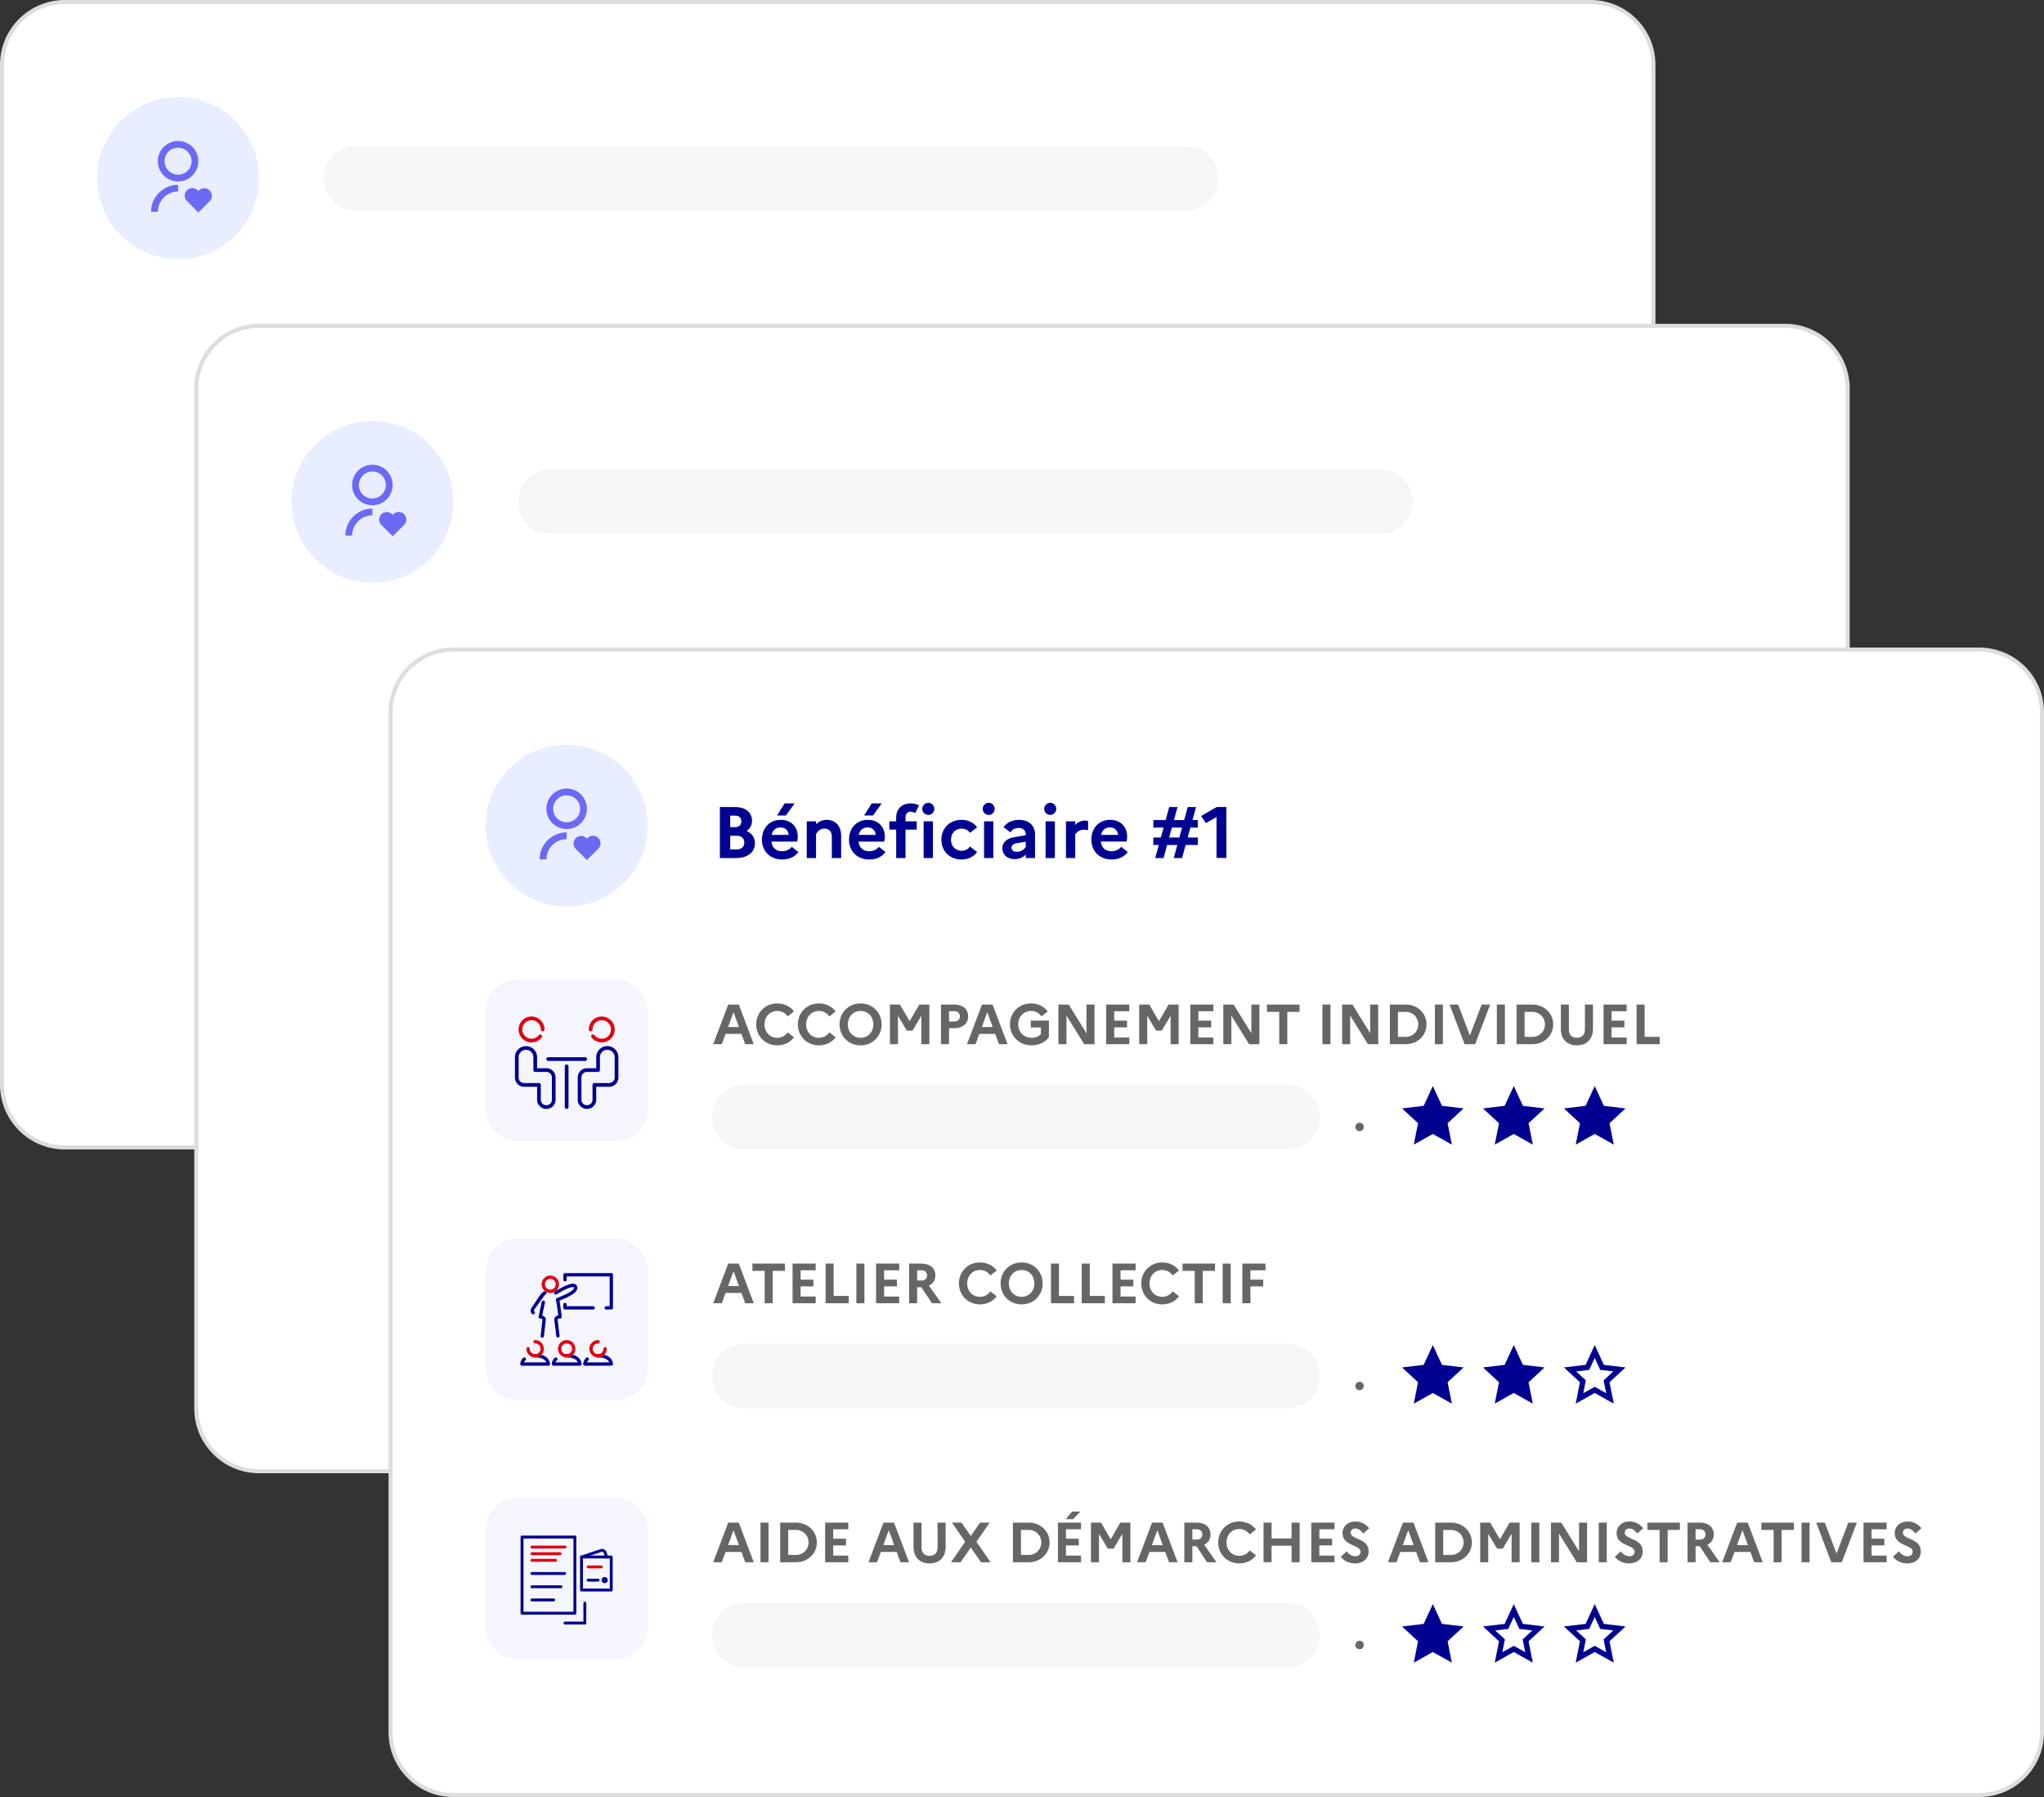 <svg width="505" height="444" viewBox="0 0 505 444" fill="none" xmlns="http://www.w3.org/2000/svg"><rect x="0" y="0" width="505" height="444" fill="#333333" stroke="none"/><g clip-path="url(#a)"><path d="M393 .5H16C7.44.5.5 7.44.5 16v252c0 8.56 6.94 15.5 15.5 15.5h377c8.56 0 15.5-6.94 15.5-15.5V16c0-8.56-6.94-15.5-15.5-15.5" fill="#fff"/><path d="M393 .5H16C7.44.5.5 7.44.5 16v252c0 8.56 6.94 15.5 15.5 15.5h377c8.56 0 15.5-6.94 15.5-15.5V16c0-8.56-6.94-15.5-15.5-15.5Z" stroke="#DDD"/><path d="M64 44c0-11.046-8.954-20-20-20s-20 8.954-20 20 8.954 20 20 20 20-8.954 20-20" fill="#E8EDFF"/><path fill-rule="evenodd" clip-rule="evenodd" d="m48.867 47.049.147.147.148-.147a1.875 1.875 0 0 1 2.652 2.651l-2.8 2.8-2.798-2.8a1.875 1.875 0 1 1 2.651-2.651M44 45.666v1.667a5 5 0 0 0-5 5h-1.667c0-3.6 2.86-6.55 6.459-6.663zm0-10.833a5 5 0 0 1 5 5 5 5 0 0 1-4.813 4.997l-.187.003c-2.763 0-5-2.237-5-5a5 5 0 0 1 4.812-4.997zm0 1.667a3.332 3.332 0 1 0 0 6.666 3.332 3.332 0 1 0 0-6.666" fill="#6A6AF4"/><path d="M293 36H88a8 8 0 1 0 0 16h205a8 8 0 0 0 0-16" fill="#F6F6F6"/><path d="M441 80.5H64c-8.56 0-15.5 6.94-15.5 15.5v252c0 8.56 6.94 15.5 15.5 15.5h377c8.56 0 15.5-6.94 15.5-15.5V96c0-8.56-6.94-15.5-15.5-15.5" fill="#fff"/><path d="M441 80.5H64c-8.56 0-15.5 6.94-15.5 15.5v252c0 8.56 6.94 15.5 15.5 15.5h377c8.56 0 15.5-6.94 15.5-15.5V96c0-8.56-6.94-15.5-15.5-15.5Z" stroke="#DDD"/><path d="M112 124c0-11.046-8.954-20-20-20s-20 8.954-20 20 8.954 20 20 20 20-8.954 20-20" fill="#E8EDFF"/><path fill-rule="evenodd" clip-rule="evenodd" d="m96.867 127.049.147.147.148-.147a1.873 1.873 0 0 1 3.137.84 1.88 1.88 0 0 1-.485 1.812l-2.8 2.799-2.798-2.799a1.875 1.875 0 0 1 2.651-2.652M92 125.666v1.667a5 5 0 0 0-5 5h-1.667a6.666 6.666 0 0 1 6.459-6.663zm0-10.833a5 5 0 0 1 5 5 5 5 0 0 1-4.813 4.997l-.187.003c-2.763 0-5-2.237-5-5a5 5 0 0 1 4.812-4.997zm0 1.667a3.33 3.33 0 0 0-3.333 3.333A3.33 3.33 0 0 0 92 123.166a3.33 3.33 0 0 0 3.333-3.333A3.33 3.33 0 0 0 92 116.5" fill="#6A6AF4"/><path d="M341 116H136a8 8 0 0 0 0 16h205a8 8 0 0 0 0-16" fill="#F6F6F6"/><path d="M489 160.5H112c-8.56 0-15.5 6.94-15.5 15.5v252c0 8.56 6.94 15.5 15.5 15.5h377c8.56 0 15.5-6.94 15.5-15.5V176c0-8.56-6.94-15.5-15.5-15.5" fill="#fff"/><path d="M489 160.5H112c-8.56 0-15.5 6.94-15.5 15.5v252c0 8.56 6.94 15.5 15.5 15.5h377c8.56 0 15.5-6.94 15.5-15.5V176c0-8.56-6.94-15.5-15.5-15.5Z" stroke="#DDD"/><path d="M160 204c0-11.046-8.954-20-20-20s-20 8.954-20 20 8.954 20 20 20 20-8.954 20-20" fill="#E8EDFF"/><path fill-rule="evenodd" clip-rule="evenodd" d="m144.867 207.049.147.147.148-.147a1.874 1.874 0 0 1 3.137.84 1.87 1.87 0 0 1-.485 1.812l-2.8 2.799-2.798-2.799a1.876 1.876 0 0 1 2.651-2.652M140 205.666v1.667a5 5 0 0 0-5 5h-1.667a6.666 6.666 0 0 1 6.459-6.663zm0-10.833a5 5 0 0 1 5 5 5 5 0 0 1-4.813 4.997l-.187.003c-2.763 0-5-2.237-5-5a5 5 0 0 1 4.812-4.997zm0 1.667a3.33 3.33 0 0 0-3.333 3.333 3.33 3.33 0 0 0 3.333 3.333 3.33 3.33 0 0 0 3.333-3.333A3.33 3.33 0 0 0 140 196.5" fill="#6A6AF4"/><path d="M177.854 212v-12.6h3.708c2.628 0 4.23 1.296 4.23 3.42 0 1.026-.468 1.908-1.35 2.484 1.332.594 2.07 1.674 2.07 2.988 0 2.304-1.782 3.708-4.68 3.708zm3.762-10.476h-1.206v2.844h1.206c.972 0 1.548-.522 1.548-1.44 0-.882-.576-1.404-1.548-1.404m.36 4.968h-1.566v3.384h1.566c1.188 0 1.908-.63 1.908-1.692 0-1.08-.72-1.692-1.908-1.692m12.197-5.004h-2.196l1.872-2.988h2.484zm3.078 9.036c-.846 1.134-2.25 1.836-3.96 1.836-3.222 0-5.04-2.25-5.04-4.896 0-2.682 1.692-4.896 4.662-4.896 2.52 0 4.176 1.71 4.176 4.086 0 .504-.072.972-.144 1.278h-6.354c.216 1.692 1.26 2.376 2.682 2.376.99 0 1.854-.432 2.34-1.08zm-4.392-6.084c-1.17 0-1.944.648-2.196 1.836h4.176c-.036-.918-.702-1.836-1.98-1.836m6.464 7.56v-9.072h2.286v.72c.63-.612 1.476-1.08 2.682-1.08 1.962 0 3.528 1.35 3.528 4.032v5.4h-2.304v-5.31c0-1.206-.684-1.962-1.8-1.962-1.152 0-1.764.774-2.106 1.35V212zm16.366-10.512h-2.196l1.872-2.988h2.484zm3.078 9.036c-.846 1.134-2.25 1.836-3.96 1.836-3.222 0-5.04-2.25-5.04-4.896 0-2.682 1.692-4.896 4.662-4.896 2.52 0 4.176 1.71 4.176 4.086 0 .504-.072.972-.144 1.278h-6.354c.216 1.692 1.26 2.376 2.682 2.376.99 0 1.854-.432 2.34-1.08zm-4.392-6.084c-1.17 0-1.944.648-2.196 1.836h4.176c-.036-.918-.702-1.836-1.98-1.836m5.348-1.512h1.692v-.954c0-1.926 1.278-3.474 3.546-3.474.828 0 1.53.198 2.106.504l-.972 1.908c-.27-.198-.63-.36-1.098-.36-.774 0-1.278.54-1.278 1.368v1.008h2.772v2.052h-2.772V212h-2.304v-7.02h-1.692zm9.633-1.584c-.81 0-1.494-.684-1.494-1.494s.684-1.494 1.494-1.494 1.476.684 1.476 1.494-.666 1.494-1.476 1.494M228.204 212v-9.072h2.286V212zm9.383-1.8c.9 0 1.62-.414 2.052-1.044l1.782 1.368c-.846 1.116-2.178 1.836-3.834 1.836-3.132 0-5.004-2.25-5.004-4.896s1.872-4.896 5.004-4.896c1.656 0 2.988.72 3.834 1.836l-1.782 1.368c-.432-.63-1.152-1.044-2.088-1.044-1.494 0-2.592 1.152-2.592 2.736 0 1.602 1.098 2.736 2.628 2.736m6.693-8.856c-.81 0-1.494-.684-1.494-1.494s.684-1.494 1.494-1.494 1.476.684 1.476 1.494-.666 1.494-1.476 1.494M243.128 212v-9.072h2.286V212zm7.583.27c-1.818 0-3.06-1.044-3.06-2.718 0-1.368 1.062-2.394 3.006-2.718l2.772-.468v-.234c0-.954-.72-1.566-1.764-1.566-.882 0-1.566.414-2.052 1.08l-1.674-1.278c.81-1.116 2.142-1.8 3.798-1.8 2.628 0 3.978 1.566 3.978 3.564V212h-2.286v-.882c-.576.702-1.656 1.152-2.718 1.152m-.792-2.826c0 .612.486 1.008 1.26 1.008 1.044 0 1.8-.486 2.25-1.206v-1.278l-2.16.36c-.954.162-1.35.558-1.35 1.116m9.566-8.1c-.81 0-1.494-.684-1.494-1.494s.684-1.494 1.494-1.494 1.476.684 1.476 1.494-.666 1.494-1.476 1.494M258.333 212v-9.072h2.286V212zm5.027 0v-9.072h2.286v.9c.594-.612 1.368-1.08 2.394-1.08.306 0 .576.054.792.126v2.25a4 4 0 0 0-1.008-.126c-1.116 0-1.836.612-2.178 1.188V212zm15.278-1.476c-.846 1.134-2.25 1.836-3.96 1.836-3.222 0-5.04-2.25-5.04-4.896 0-2.682 1.692-4.896 4.662-4.896 2.52 0 4.176 1.71 4.176 4.086 0 .504-.072.972-.144 1.278h-6.354c.216 1.692 1.26 2.376 2.682 2.376.99 0 1.854-.432 2.34-1.08zm-4.392-6.084c-1.17 0-1.944.648-2.196 1.836h4.176c-.036-.918-.702-1.836-1.98-1.836m10.703 2.484h1.854l.684-2.448h-2.538v-1.854h3.042l.882-3.222h2.052l-.882 3.222h2.52l.882-3.222h2.052l-.882 3.222h1.314v1.854h-1.818l-.684 2.448h2.502v1.854h-3.006l-.882 3.222h-2.052l.882-3.222h-2.52l-.882 3.222h-2.052l.882-3.222h-1.35zm3.906 0h2.52l.684-2.448h-2.52zm11.706 5.058v-10.098l-2.61 1.476-1.206-1.728 3.888-2.25h2.358v12.6z" fill="#000091"/><path d="M120 240a8 8 0 0 1 8-8h345a8 8 0 0 1 8 8v44a8 8 0 0 1-8 8H128a8 8 0 0 1-8-8z" fill="#fff"/><path d="M152 242h-24a8 8 0 0 0-8 8v24a8 8 0 0 0 8 8h24a8 8 0 0 0 8-8v-24a8 8 0 0 0-8-8" fill="#F5F5FE"/><path fill-rule="evenodd" clip-rule="evenodd" d="M131.324 252.07a2.286 2.286 0 1 0 1.796 3.701.456.456 0 1 1 .716.566 3.199 3.199 0 1 1 .687-1.981.456.456 0 1 1-.912 0 2.286 2.286 0 0 0-2.287-2.286m17.348 0a2.286 2.286 0 0 0-2.287 2.286.456.456 0 1 1-.913 0 3.199 3.199 0 1 1 .671 1.959.457.457 0 0 1 .722-.559 2.286 2.286 0 1 0 1.807-3.686" fill="#E1000F"/><path fill-rule="evenodd" clip-rule="evenodd" d="M134.98 261.668c0-.252.205-.456.457-.456h9.127a.457.457 0 1 1 0 .913h-9.127a.46.46 0 0 1-.457-.457m5.02 1.35c.252 0 .457.204.457.456v10.068a.457.457 0 0 1-.913 0v-10.068c0-.252.204-.456.456-.456m-12.774-1.811a2.73 2.73 0 0 1 2.734-2.733 2.73 2.73 0 0 1 2.734 2.733v2.73h2.313a2.25 2.25 0 0 1 2.25 2.25v.008l.005.065.002.409v.001l.002.42v4.642a2.25 2.25 0 0 1-2.249 2.25h-.064a2.25 2.25 0 0 1-2.25-2.25v-3.223h-3.227a2.25 2.25 0 0 1-2.25-2.249zm9.123 5.119-.004-.066v-.073c0-.739-.599-1.338-1.338-1.338h-2.77a.456.456 0 0 1-.456-.456v-3.186a1.82 1.82 0 0 0-1.821-1.821 1.82 1.82 0 0 0-1.821 1.821v5.053c0 .738.599 1.337 1.337 1.337h3.683c.252 0 .456.204.456.456v3.679c0 .738.599 1.337 1.338 1.337h.064c.738 0 1.337-.599 1.337-1.337v-4.642l-.003-.414v-.007zm13.696-6.944a1.82 1.82 0 0 0-1.821 1.82v3.191a.456.456 0 0 1-.456.456h-2.77c-.739 0-1.338.599-1.338 1.337v.073l-.004.066-.002.339v.007l-.003.414v4.642c0 .738.599 1.337 1.337 1.337h.064c.739 0 1.338-.599 1.338-1.337v-3.679c0-.252.204-.456.456-.456h3.683c.738 0 1.337-.599 1.337-1.337v-5.053c0-1.007-.813-1.82-1.821-1.82m-7.297 6.808v-.004a2.25 2.25 0 0 1 2.25-2.25h2.313v-2.734a2.73 2.73 0 0 1 2.734-2.733 2.73 2.73 0 0 1 2.734 2.733v5.053a2.25 2.25 0 0 1-2.25 2.25h-3.227v3.222a2.25 2.25 0 0 1-2.25 2.25h-.064a2.25 2.25 0 0 1-2.249-2.25v-4.642l.002-.42v-.001l.002-.409q0-.033.005-.065" fill="#000091"/><path d="m176.21 258 3.71-9.8h2.604l3.71 9.8h-2.114l-.938-2.548h-3.92l-.938 2.548zm3.668-4.242h2.688l-1.344-3.682zm12.159 2.66c1.12 0 2.002-.546 2.562-1.344l1.568 1.204c-.896 1.218-2.352 2.002-4.13 2.002-3.094 0-5.208-2.38-5.208-5.18s2.114-5.18 5.208-5.18c1.778 0 3.234.798 4.13 1.988l-1.568 1.218c-.56-.798-1.442-1.344-2.562-1.344-1.848 0-3.164 1.442-3.164 3.318s1.316 3.318 3.164 3.318m10.294 0c1.12 0 2.002-.546 2.562-1.344l1.568 1.204c-.896 1.218-2.352 2.002-4.13 2.002-3.094 0-5.208-2.38-5.208-5.18s2.114-5.18 5.208-5.18c1.778 0 3.234.798 4.13 1.988l-1.568 1.218c-.56-.798-1.442-1.344-2.562-1.344-1.848 0-3.164 1.442-3.164 3.318s1.316 3.318 3.164 3.318m10.295-8.498c3.08 0 5.194 2.38 5.194 5.18s-2.114 5.18-5.194 5.18c-3.094 0-5.208-2.38-5.208-5.18s2.114-5.18 5.208-5.18m0 8.498c1.834 0 3.15-1.442 3.15-3.318s-1.316-3.318-3.15-3.318c-1.848 0-3.164 1.442-3.164 3.318s1.316 3.318 3.164 3.318m7.24 1.582v-9.8h2.478l2.394 4.116 2.394-4.116h2.478v9.8h-1.988v-7.028l-2.184 3.668h-1.4l-2.184-3.668V258zm12.619 0v-9.8h3.234c2.156 0 3.472 1.106 3.472 2.926 0 1.806-1.316 2.912-3.472 2.912h-1.246V258zm3.318-8.148h-1.33v2.534h1.33c.84 0 1.344-.49 1.344-1.288 0-.742-.504-1.246-1.344-1.246m3.106 8.148 3.71-9.8h2.604l3.71 9.8h-2.114l-.938-2.548h-3.92l-.938 2.548zm3.668-4.242h2.688l-1.344-3.682zm12.299 2.66c.924 0 1.722-.322 2.282-.854v-1.708h-2.492v-1.694h4.48v4.116c-.91 1.218-2.436 2.002-4.27 2.002-3.178 0-5.348-2.38-5.348-5.18s2.114-5.18 5.208-5.18c1.778 0 3.234.798 4.13 1.988l-1.568 1.218c-.56-.798-1.442-1.344-2.562-1.344-1.848 0-3.164 1.442-3.164 3.318s1.386 3.318 3.304 3.318m6.621 1.582v-9.8h2.548l4.382 7.084V248.2h1.988v9.8h-2.548l-4.382-7.084V258zm11.799 0v-9.8h5.712v1.652h-3.724v2.324h3.164v1.652h-3.164v2.52h3.724V258zm8.162 0v-9.8h2.478l2.394 4.116 2.394-4.116h2.478v9.8h-1.988v-7.028l-2.184 3.668h-1.4l-2.184-3.668V258zm12.619 0v-9.8h5.712v1.652h-3.724v2.324h3.164v1.652h-3.164v2.52h3.724V258zm8.162 0v-9.8h2.548l4.382 7.084V248.2h1.988v9.8h-2.548l-4.382-7.084V258zm10.791-7.994V248.2h8.036v1.806h-3.024V258h-1.988v-7.994zM326.725 258v-9.8h1.988v9.8zm4.867 0v-9.8h2.548l4.382 7.084V248.2h1.988v9.8h-2.548l-4.382-7.084V258zm11.799 0v-9.8h3.85c3.108 0 5.208 2.254 5.208 4.9s-2.1 4.9-5.208 4.9zm3.878-7.994h-1.89v6.188h1.89c1.82 0 3.136-1.358 3.136-3.094 0-1.75-1.316-3.094-3.136-3.094m7.237 7.994v-9.8h1.988v9.8zm3.636-9.8h2.114l2.898 7.658 2.898-7.658h2.114l-3.71 9.8h-2.604zm11.677 9.8v-9.8h1.988v9.8zm4.867 0v-9.8h3.85c3.108 0 5.208 2.254 5.208 4.9s-2.1 4.9-5.208 4.9zm3.878-7.994h-1.89v6.188h1.89c1.82 0 3.136-1.358 3.136-3.094 0-1.75-1.316-3.094-3.136-3.094m13.017 4.326V248.2h1.988v5.964c0 2.576-1.512 4.116-3.976 4.116-2.45 0-3.962-1.54-3.962-4.116V248.2h1.988v6.132c0 1.316.742 2.086 1.988 2.086 1.218 0 1.974-.77 1.974-2.086m4.597 3.668v-9.8h5.712v1.652h-3.724v2.324h3.164v1.652h-3.164v2.52h3.724V258zm8.162 0v-9.8h1.988v7.994h3.724V258z" fill="#666"/><path d="M318 268H184a8 8 0 0 0 0 16h134a8 8 0 0 0 0-16" fill="#F6F6F6"/><path d="M335.904 279.48c-.588 0-1.05-.462-1.05-1.036a1.043 1.043 0 0 1 2.086 0c0 .574-.462 1.036-1.036 1.036" fill="#666"/><path fill-rule="evenodd" clip-rule="evenodd" d="m354 280.173-4.702 2.632 1.05-5.285-3.957-3.659 5.352-.635 2.257-4.893 2.257 4.893 5.352.635-3.957 3.659 1.05 5.285zm20 0-4.702 2.632 1.05-5.285-3.957-3.659 5.352-.635 2.257-4.893 2.257 4.893 5.352.635-3.957 3.659 1.05 5.285zm20 0-4.702 2.632 1.05-5.285-3.957-3.659 5.352-.635 2.257-4.893 2.257 4.893 5.352.635-3.957 3.659 1.05 5.285z" fill="#000091"/><path d="M120 304a8 8 0 0 1 8-8h345a8 8 0 0 1 8 8v44a8 8 0 0 1-8 8H128a8 8 0 0 1-8-8z" fill="#fff"/><path d="M152 306h-24a8 8 0 0 0-8 8v24a8 8 0 0 0 8 8h24a8 8 0 0 0 8-8v-24a8 8 0 0 0-8-8" fill="#F5F5FE"/><mask id="b" style="mask-type:luminance" maskUnits="userSpaceOnUse" x="124" y="310" width="32" height="32"><path d="M156 310h-32v32h32z" fill="#fff"/></mask><g mask="url(#b)" fill-rule="evenodd" clip-rule="evenodd"><path d="m137.316 319.456-.222-.343a.409.409 0 0 0 .444.687m0 0 .002-.002.009-.005.034-.022.132-.083c.115-.071.28-.172.48-.29.402-.236.94-.537 1.492-.8.56-.267 1.108-.483 1.537-.567.216-.042.369-.043.466-.023.08.017.092.04.097.051l.001.001c.057.113.061.237-.087.44-.162.22-.465.468-.898.733-.859.527-2.072 1.031-3.202 1.497a.41.41 0 0 0-.24.477c.077.309.236 1.349.375 2.343.068.49.13.958.172 1.303l.019.16a2 2 0 0 0-.328.097c-.15.062-.32.159-.451.319a.88.88 0 0 0-.195.636c.016.214.133 1.153.264 2.214.077.617.158 1.275.228 1.855a.41.41 0 0 0 .812-.098c-.074-.611-.158-1.295-.237-1.925-.127-1.028-.237-1.912-.252-2.108v-.001c-.003-.037.005-.047.011-.054l.001-.001a.3.3 0 0 1 .128-.08c.158-.064.362-.082.462-.082a.41.41 0 0 0 .365-.223c.027-.053.036-.1.039-.113a.5.5 0 0 0 .006-.138l-.012-.132c-.01-.104-.027-.251-.048-.425a83 83 0 0 0-.175-1.317 56 56 0 0 0-.319-2.08c1.032-.428 2.164-.912 3.005-1.427.459-.282.872-.596 1.129-.947.27-.369.395-.825.156-1.294a.92.92 0 0 0-.658-.481c-.249-.053-.525-.031-.79.021-.533.104-1.157.356-1.732.631a23 23 0 0 0-2.053 1.134l-.139.087-.037.024-.01.006-.003.002.222.343m-5.165 3.906c.248-.338.557-.812.872-1.297zm.872-1.297c.216-.332.435-.668.64-.969zm.64-.969a10 10 0 0 1 .712-.952zm.712-.952q.156-.176.252-.246zm.252-.246.045-.031zm.045-.031a.409.409 0 0 0-.042-.815c-.209 0-.383.108-.496.193a2.7 2.7 0 0 0-.372.357c-.242.275-.509.644-.774 1.033a56 56 0 0 0-.676 1.023c-.299.462-.579.892-.82 1.219-.181.246-.348.545-.388.859a1 1 0 0 0 .065.509 1 1 0 0 0 .35.425.408.408 0 1 0 .474-.665.2.2 0 0 1-.071-.077.2.2 0 0 1-.007-.09c.014-.11.086-.273.236-.476m2.181-2.004a.41.41 0 0 1 .313.486l-.689 3.188c.17.051.325.127.456.219.219.155.482.443.44.813v.003c-.02.166-.278 2.367-.457 4.065a.409.409 0 1 1-.813-.086c.171-1.618.412-3.69.453-4.038a.4.4 0 0 0-.094-.088.85.85 0 0 0-.476-.143.4.4 0 0 1-.318-.153.4.4 0 0 1-.082-.343l.781-3.609a.41.41 0 0 1 .486-.314" fill="#000091"/><path d="M135.971 315.983a1.328 1.328 0 1 0-.002 2.656 1.328 1.328 0 0 0 .002-2.656m-2.147 1.328a2.146 2.146 0 1 1 4.293 0 2.146 2.146 0 0 1-4.293 0" fill="#E1000F"/><path d="M147.356 334.975c0-.226.183-.409.409-.409 1.725 0 2.675.544 3.18 1.176.247.308.371.617.434.852a2 2 0 0 1 .063.38l.002.029v.015l-.409.001.409-.001a.41.41 0 0 1-.409.41h-6.541a.41.41 0 0 1-.409-.409h.409-.409v-.003l.001-.005V337l.001-.035q.002-.042.011-.111c.012-.09.035-.214.08-.358.091-.287.271-.658.626-.998a.408.408 0 1 1 .566.59 1.6 1.6 0 0 0-.363.522h5.515a1.5 1.5 0 0 0-.215-.357c-.312-.391-.997-.869-2.542-.869a.41.41 0 0 1-.409-.409m-7.755 0c0-.226.183-.409.409-.409 1.725 0 2.675.544 3.18 1.176.247.308.371.617.434.852a2 2 0 0 1 .063.38l.001.029.001.01v.005l-.409.001.409-.001a.41.41 0 0 1-.409.41h-6.541a.41.41 0 0 1-.409-.409h.409-.409v-.008l.001-.011.001-.035q.002-.042.011-.111c.012-.09.035-.214.08-.358.091-.287.271-.658.626-.998a.408.408 0 1 1 .566.59 1.6 1.6 0 0 0-.364.522h5.516a1.5 1.5 0 0 0-.215-.357c-.312-.391-.998-.869-2.542-.869a.41.41 0 0 1-.409-.409m-7.792 0c0-.226.183-.409.409-.409 1.725 0 2.675.544 3.181 1.176.246.308.371.617.433.852a2 2 0 0 1 .064.38l.001.029v.015l-.409.001.409-.001a.41.41 0 0 1-.409.41h-6.54a.41.41 0 0 1-.409-.409h.409-.409V337l.002-.035q.002-.042.011-.111c.011-.09.035-.214.08-.358.09-.287.27-.658.625-.998a.408.408 0 1 1 .566.59 1.6 1.6 0 0 0-.363.522h5.515a1.5 1.5 0 0 0-.215-.357c-.312-.391-.997-.869-2.542-.869a.41.41 0 0 1-.409-.409m7.784-13.077c.226 0 .409.183.409.409v.421h6.536a.409.409 0 1 1 0 .818h-6.945a.41.41 0 0 1-.409-.409v-.83c0-.226.183-.409.409-.409m-.409-6.933c0-.225.183-.408.409-.408h11.442c.226 0 .409.183.409.408v8.172a.41.41 0 0 1-.409.409h-1.226a.409.409 0 1 1 0-.817h.817v-7.355h-10.624v.814a.409.409 0 1 1-.818 0z" fill="#000091"/><path d="M131.809 331.516c0-.226.183-.409.409-.409 1.186 0 2.146.96 2.146 2.147a2.145 2.145 0 1 1-4.292 0 .409.409 0 1 1 .817 0c0 .734.594 1.328 1.329 1.328a1.327 1.327 0 1 0 0-2.657.41.41 0 0 1-.409-.409m8.2.409a1.329 1.329 0 1 0 .002 2.658 1.329 1.329 0 0 0-.002-2.658m-2.146 1.329a2.146 2.146 0 1 1 4.293-.001 2.146 2.146 0 0 1-4.293.001m9.902-1.329a1.328 1.328 0 1 0 0 2.657c.735 0 1.328-.594 1.328-1.328a.409.409 0 1 1 .818 0 2.145 2.145 0 1 1-4.292 0c0-1.187.959-2.147 2.146-2.147a.409.409 0 1 1 0 .818" fill="#E1000F"/></g><path d="m176.21 322 3.71-9.8h2.604l3.71 9.8h-2.114l-.938-2.548h-3.92l-.938 2.548zm3.668-4.242h2.688l-1.344-3.682zm6.017-3.752V312.2h8.036v1.806h-3.024V322h-1.988v-7.994zm9.922 7.994v-9.8h5.712v1.652h-3.724v2.324h3.164v1.652h-3.164v2.52h3.724V322zm8.162 0v-9.8h1.988v7.994h3.724V322zm7.602 0v-9.8h1.988v9.8zm4.867 0v-9.8h5.712v1.652h-3.724v2.324h3.164v1.652h-3.164v2.52h3.724V322zm8.162 0v-9.8h2.996c2.156 0 3.486 1.106 3.486 2.926 0 1.19-.574 2.072-1.582 2.534l3.066 4.34h-2.338l-2.618-3.962h-1.022V322zm3.108-8.148h-1.12v2.534h1.12c.84 0 1.33-.49 1.33-1.288 0-.742-.49-1.246-1.33-1.246m14.399 6.566c1.12 0 2.002-.546 2.562-1.344l1.568 1.204c-.896 1.218-2.352 2.002-4.13 2.002-3.094 0-5.208-2.38-5.208-5.18s2.114-5.18 5.208-5.18c1.778 0 3.234.798 4.13 1.988l-1.568 1.218c-.56-.798-1.442-1.344-2.562-1.344-1.848 0-3.164 1.442-3.164 3.318s1.316 3.318 3.164 3.318m10.295-8.498c3.08 0 5.194 2.38 5.194 5.18s-2.114 5.18-5.194 5.18c-3.094 0-5.208-2.38-5.208-5.18s2.114-5.18 5.208-5.18m0 8.498c1.834 0 3.15-1.442 3.15-3.318s-1.316-3.318-3.15-3.318c-1.848 0-3.164 1.442-3.164 3.318s1.316 3.318 3.164 3.318m7.239 1.582v-9.8h1.988v7.994h3.724V322zm7.602 0v-9.8h1.988v7.994h3.724V322zm7.601 0v-9.8h5.712v1.652h-3.724v2.324h3.164v1.652h-3.164v2.52h3.724V322zm12.311-1.582c1.12 0 2.002-.546 2.562-1.344l1.568 1.204c-.896 1.218-2.352 2.002-4.13 2.002-3.094 0-5.208-2.38-5.208-5.18s2.114-5.18 5.208-5.18c1.778 0 3.234.798 4.13 1.988l-1.568 1.218c-.56-.798-1.442-1.344-2.562-1.344-1.848 0-3.164 1.442-3.164 3.318s1.316 3.318 3.164 3.318m4.988-6.412V312.2h8.036v1.806h-3.024V322h-1.988v-7.994zm9.922 7.994v-9.8h1.988v9.8zm4.867 0v-9.8h5.712v1.652h-3.724v2.324h3.164v1.652h-3.164V322z" fill="#666"/><path d="M318 332H184a8 8 0 0 0 0 16h134a8 8 0 0 0 0-16" fill="#F6F6F6"/><path d="M335.904 343.48c-.588 0-1.05-.462-1.05-1.036a1.043 1.043 0 0 1 2.086 0c0 .574-.462 1.036-1.036 1.036" fill="#666"/><path fill-rule="evenodd" clip-rule="evenodd" d="m354 344.173-4.702 2.632 1.05-5.285-3.957-3.659 5.352-.635 2.257-4.893 2.257 4.893 5.352.635-3.957 3.659 1.05 5.285zm20 0-4.702 2.632 1.05-5.285-3.957-3.659 5.352-.635 2.257-4.893 2.257 4.893 5.352.635-3.957 3.659 1.05 5.285zm20-11.84 2.257 4.893 5.352.635-3.957 3.659 1.05 5.285-4.702-2.632-4.702 2.632 1.05-5.285-3.957-3.659 5.352-.635zm0 3.183-1.359 2.947-3.222.381 2.382 2.204-.632 3.182 2.831-1.585 2.831 1.585-.632-3.182 2.382-2.204-3.222-.382z" fill="#000091"/><path d="M120 368a8 8 0 0 1 8-8h345a8 8 0 0 1 8 8v44a8 8 0 0 1-8 8H128a8 8 0 0 1-8-8z" fill="#fff"/><path d="M152 370h-24a8 8 0 0 0-8 8v24a8 8 0 0 0 8 8h24a8 8 0 0 0 8-8v-24a8 8 0 0 0-8-8" fill="#F5F5FE"/><mask id="c" style="mask-type:luminance" maskUnits="userSpaceOnUse" x="124" y="374" width="32" height="32"><path d="M156 374h-32v32h32z" fill="#fff"/></mask><g mask="url(#c)" fill-rule="evenodd" clip-rule="evenodd"><path d="M128.618 379.771c0-.197.16-.357.358-.357h13.061c.197 0 .357.16.357.357v18.804c0 .198-.16.357-.357.357h-13.061a.357.357 0 0 1-.358-.357zm.715.357v18.09h12.347v-18.09z" fill="#000091"/><path d="M144.494 395.757c.197 0 .357.16.357.357v4.906c0 .197-.16.357-.357.357h-4.898a.357.357 0 0 1 0-.714h4.541v-4.549c0-.197.16-.357.357-.357" fill="#000091"/><path d="M131.072 382.249c0-.198.159-.357.357-.357h8.163a.357.357 0 1 1 0 .714h-8.163a.357.357 0 0 1-.357-.357m0 1.632c0-.197.159-.357.357-.357h6.938a.357.357 0 1 1 0 .715h-6.938a.357.357 0 0 1-.357-.358m0 1.629c0-.197.159-.357.357-.357h5.82a.357.357 0 0 1 0 .714h-5.82a.357.357 0 0 1-.357-.357" fill="#E1000F"/><path d="M131.067 388.775c0-.197.16-.357.358-.357h8.061a.357.357 0 0 1 0 .714h-8.061a.357.357 0 0 1-.358-.357m13.882 1.637c0-.197.16-.357.357-.357h2.465a.357.357 0 1 1 0 .714h-2.465a.357.357 0 0 1-.357-.357m-13.882 1.637c0-.198.16-.358.358-.358h7.171a.357.357 0 0 1 0 .715h-7.171a.357.357 0 0 1-.358-.357m0 3.257c0-.197.16-.357.358-.357h5.379a.357.357 0 0 1 0 .715h-5.379a.36.36 0 0 1-.358-.358" fill="#000091"/><path d="M143.316 384.702c0-.197.16-.357.358-.357h7.342c.198 0 .358.16.358.357v8.159c0 .197-.16.357-.358.357h-7.342a.357.357 0 0 1-.358-.357zm.715.357v7.445h6.628v-7.445z" fill="#000091"/><path d="M149.171 383.733a.46.46 0 0 0-.581-.293l-4.804 1.6a.356.356 0 1 1-.225-.677l4.804-1.6a1.173 1.173 0 0 1 1.484.744l.363 1.085a.356.356 0 1 1-.677.227z" fill="#000091"/><path d="M144.949 387.147c0-.197.16-.357.357-.357h3.253a.357.357 0 0 1 0 .714h-3.253a.357.357 0 0 1-.357-.357" fill="#E1000F"/><path d="M149.388 390.357a.05.05 0 0 0-.051.051c0 .028.023.051.051.051a.05.05 0 0 0 .051-.051.05.05 0 0 0-.051-.051m-.765.051a.764.764 0 1 1 1.529-.001.764.764 0 0 1-1.529.001" fill="#000091"/></g><path d="m176.21 386 3.71-9.8h2.604l3.71 9.8h-2.114l-.938-2.548h-3.92l-.938 2.548zm3.668-4.242h2.688l-1.344-3.682zm8.009 4.242v-9.8h1.988v9.8zm4.868 0v-9.8h3.85c3.108 0 5.208 2.254 5.208 4.9s-2.1 4.9-5.208 4.9zm3.878-7.994h-1.89v6.188h1.89c1.82 0 3.136-1.358 3.136-3.094 0-1.75-1.316-3.094-3.136-3.094M203.87 386v-9.8h5.712v1.652h-3.724v2.324h3.164v1.652h-3.164v2.52h3.724V386zm10.703 0 3.71-9.8h2.604l3.71 9.8h-2.114l-.938-2.548h-3.92l-.938 2.548zm3.668-4.242h2.688l-1.344-3.682zm13.406.574V376.2h1.988v5.964c0 2.576-1.512 4.116-3.976 4.116-2.45 0-3.962-1.54-3.962-4.116V376.2h1.988v6.132c0 1.316.742 2.086 1.988 2.086 1.218 0 1.974-.77 1.974-2.086m5.679 3.668h-2.366l3.5-5.068-3.262-4.732h2.352l2.296 3.304 2.296-3.304h2.38l-3.29 4.732 3.514 5.068h-2.366l-2.534-3.64zm12.932 0v-9.8h3.85c3.108 0 5.208 2.254 5.208 4.9s-2.1 4.9-5.208 4.9zm3.878-7.994h-1.89v6.188h1.89c1.82 0 3.136-1.358 3.136-3.094 0-1.75-1.316-3.094-3.136-3.094m10.976-2.646h-1.806l1.582-1.89h2.044zM261.374 386v-9.8h5.712v1.652h-3.724v2.324h3.164v1.652h-3.164v2.52h3.724V386zm8.162 0v-9.8h2.478l2.394 4.116 2.394-4.116h2.478v9.8h-1.988v-7.028l-2.184 3.668h-1.4l-2.184-3.668V386zm11.387 0 3.71-9.8h2.604l3.71 9.8h-2.114l-.938-2.548h-3.92l-.938 2.548zm3.668-4.242h2.688l-1.344-3.682zM292.6 386v-9.8h2.996c2.156 0 3.486 1.106 3.486 2.926 0 1.19-.574 2.072-1.582 2.534l3.066 4.34h-2.338l-2.618-3.962h-1.022V386zm3.108-8.148h-1.12v2.534h1.12c.84 0 1.33-.49 1.33-1.288 0-.742-.49-1.246-1.33-1.246m10.475 6.566c1.12 0 2.002-.546 2.562-1.344l1.568 1.204c-.896 1.218-2.352 2.002-4.13 2.002-3.094 0-5.208-2.38-5.208-5.18s2.114-5.18 5.208-5.18c1.778 0 3.234.798 4.13 1.988l-1.568 1.218c-.56-.798-1.442-1.344-2.562-1.344-1.848 0-3.164 1.442-3.164 3.318s1.316 3.318 3.164 3.318m5.995 1.582v-9.8h1.988v3.906h4.942V376.2h1.988v9.8h-1.988v-4.088h-4.942V386zm11.799 0v-9.8h5.712v1.652h-3.724v2.324h3.164v1.652h-3.164v2.52h3.724V386zm7.28-1.358 1.442-1.33c.588.756 1.372 1.204 2.17 1.204.784 0 1.26-.42 1.26-1.12 0-1.806-4.452-1.316-4.452-4.634 0-1.554 1.288-2.842 3.164-2.842 1.47 0 2.59.658 3.43 1.652l-1.456 1.316c-.574-.742-1.218-1.232-1.96-1.232-.7 0-1.162.448-1.162 1.036 0 1.778 4.452 1.274 4.452 4.634-.028 1.848-1.456 2.954-3.262 2.954-1.652 0-2.758-.602-3.626-1.638M342.911 386l3.71-9.8h2.604l3.71 9.8h-2.114l-.938-2.548h-3.92l-.938 2.548zm3.668-4.242h2.688l-1.344-3.682zm8.009 4.242v-9.8h3.85c3.108 0 5.208 2.254 5.208 4.9s-2.1 4.9-5.208 4.9zm3.878-7.994h-1.89v6.188h1.89c1.82 0 3.136-1.358 3.136-3.094 0-1.75-1.316-3.094-3.136-3.094m7.238 7.994v-9.8h2.478l2.394 4.116 2.394-4.116h2.478v9.8h-1.988v-7.028l-2.184 3.668h-1.4l-2.184-3.668V386zm12.619 0v-9.8h1.988v9.8zm4.867 0v-9.8h2.548l4.382 7.084V376.2h1.988v9.8h-2.548l-4.382-7.084V386zm11.799 0v-9.8h1.988v9.8zm3.985-1.358 1.442-1.33c.588.756 1.372 1.204 2.17 1.204.784 0 1.26-.42 1.26-1.12 0-1.806-4.452-1.316-4.452-4.634 0-1.554 1.288-2.842 3.164-2.842 1.47 0 2.59.658 3.43 1.652l-1.456 1.316c-.574-.742-1.218-1.232-1.96-1.232-.7 0-1.162.448-1.162 1.036 0 1.778 4.452 1.274 4.452 4.634-.028 1.848-1.456 2.954-3.262 2.954-1.652 0-2.758-.602-3.626-1.638m8.036-6.636V376.2h8.036v1.806h-3.024V386h-1.988v-7.994zm9.922 7.994v-9.8h2.996c2.156 0 3.486 1.106 3.486 2.926 0 1.19-.574 2.072-1.582 2.534l3.066 4.34h-2.338l-2.618-3.962h-1.022V386zm3.108-8.148h-1.12v2.534h1.12c.84 0 1.33-.49 1.33-1.288 0-.742-.49-1.246-1.33-1.246m5.449 8.148 3.71-9.8h2.604l3.71 9.8h-2.114l-.938-2.548h-3.92l-.938 2.548zm3.668-4.242h2.688l-1.344-3.682zm6.017-3.752V376.2h8.036v1.806h-3.024V386h-1.988v-7.994zm9.922 7.994v-9.8h1.988v9.8zm3.635-9.8h2.114l2.898 7.658 2.898-7.658h2.114l-3.71 9.8h-2.604zm11.678 9.8v-9.8h5.712v1.652h-3.724v2.324h3.164v1.652h-3.164v2.52h3.724V386zm7.28-1.358 1.442-1.33c.588.756 1.372 1.204 2.17 1.204.784 0 1.26-.42 1.26-1.12 0-1.806-4.452-1.316-4.452-4.634 0-1.554 1.288-2.842 3.164-2.842 1.47 0 2.59.658 3.43 1.652l-1.456 1.316c-.574-.742-1.218-1.232-1.96-1.232-.7 0-1.162.448-1.162 1.036 0 1.778 4.452 1.274 4.452 4.634-.028 1.848-1.456 2.954-3.262 2.954-1.652 0-2.758-.602-3.626-1.638" fill="#666"/><path d="M318 396H184a8 8 0 0 0 0 16h134a8 8 0 0 0 0-16" fill="#F6F6F6"/><path d="M335.904 407.48c-.588 0-1.05-.462-1.05-1.036a1.043 1.043 0 0 1 2.086 0c0 .574-.462 1.036-1.036 1.036" fill="#666"/><path fill-rule="evenodd" clip-rule="evenodd" d="m354 408.173-4.702 2.632 1.05-5.285-3.957-3.659 5.352-.635 2.257-4.893 2.257 4.893 5.352.635-3.957 3.659 1.05 5.285zm20-11.84 2.257 4.893 5.352.635-3.957 3.659 1.05 5.285-4.702-2.632-4.702 2.632 1.05-5.285-3.957-3.659 5.352-.635zm0 3.183-1.359 2.947-3.222.381 2.382 2.204-.632 3.182 2.831-1.585 2.831 1.585-.632-3.182 2.382-2.204-3.222-.382zm20-3.183 2.257 4.893 5.352.635-3.957 3.659 1.05 5.285-4.702-2.632-4.702 2.632 1.05-5.285-3.957-3.659 5.352-.635zm0 3.183-1.359 2.947-3.222.381 2.382 2.204-.632 3.182 2.831-1.585 2.831 1.585-.632-3.182 2.382-2.204-3.222-.382z" fill="#000091"/></g><defs><clipPath id="a"><path fill="#fff" d="M0 0h505v444H0z"/></clipPath></defs></svg>
